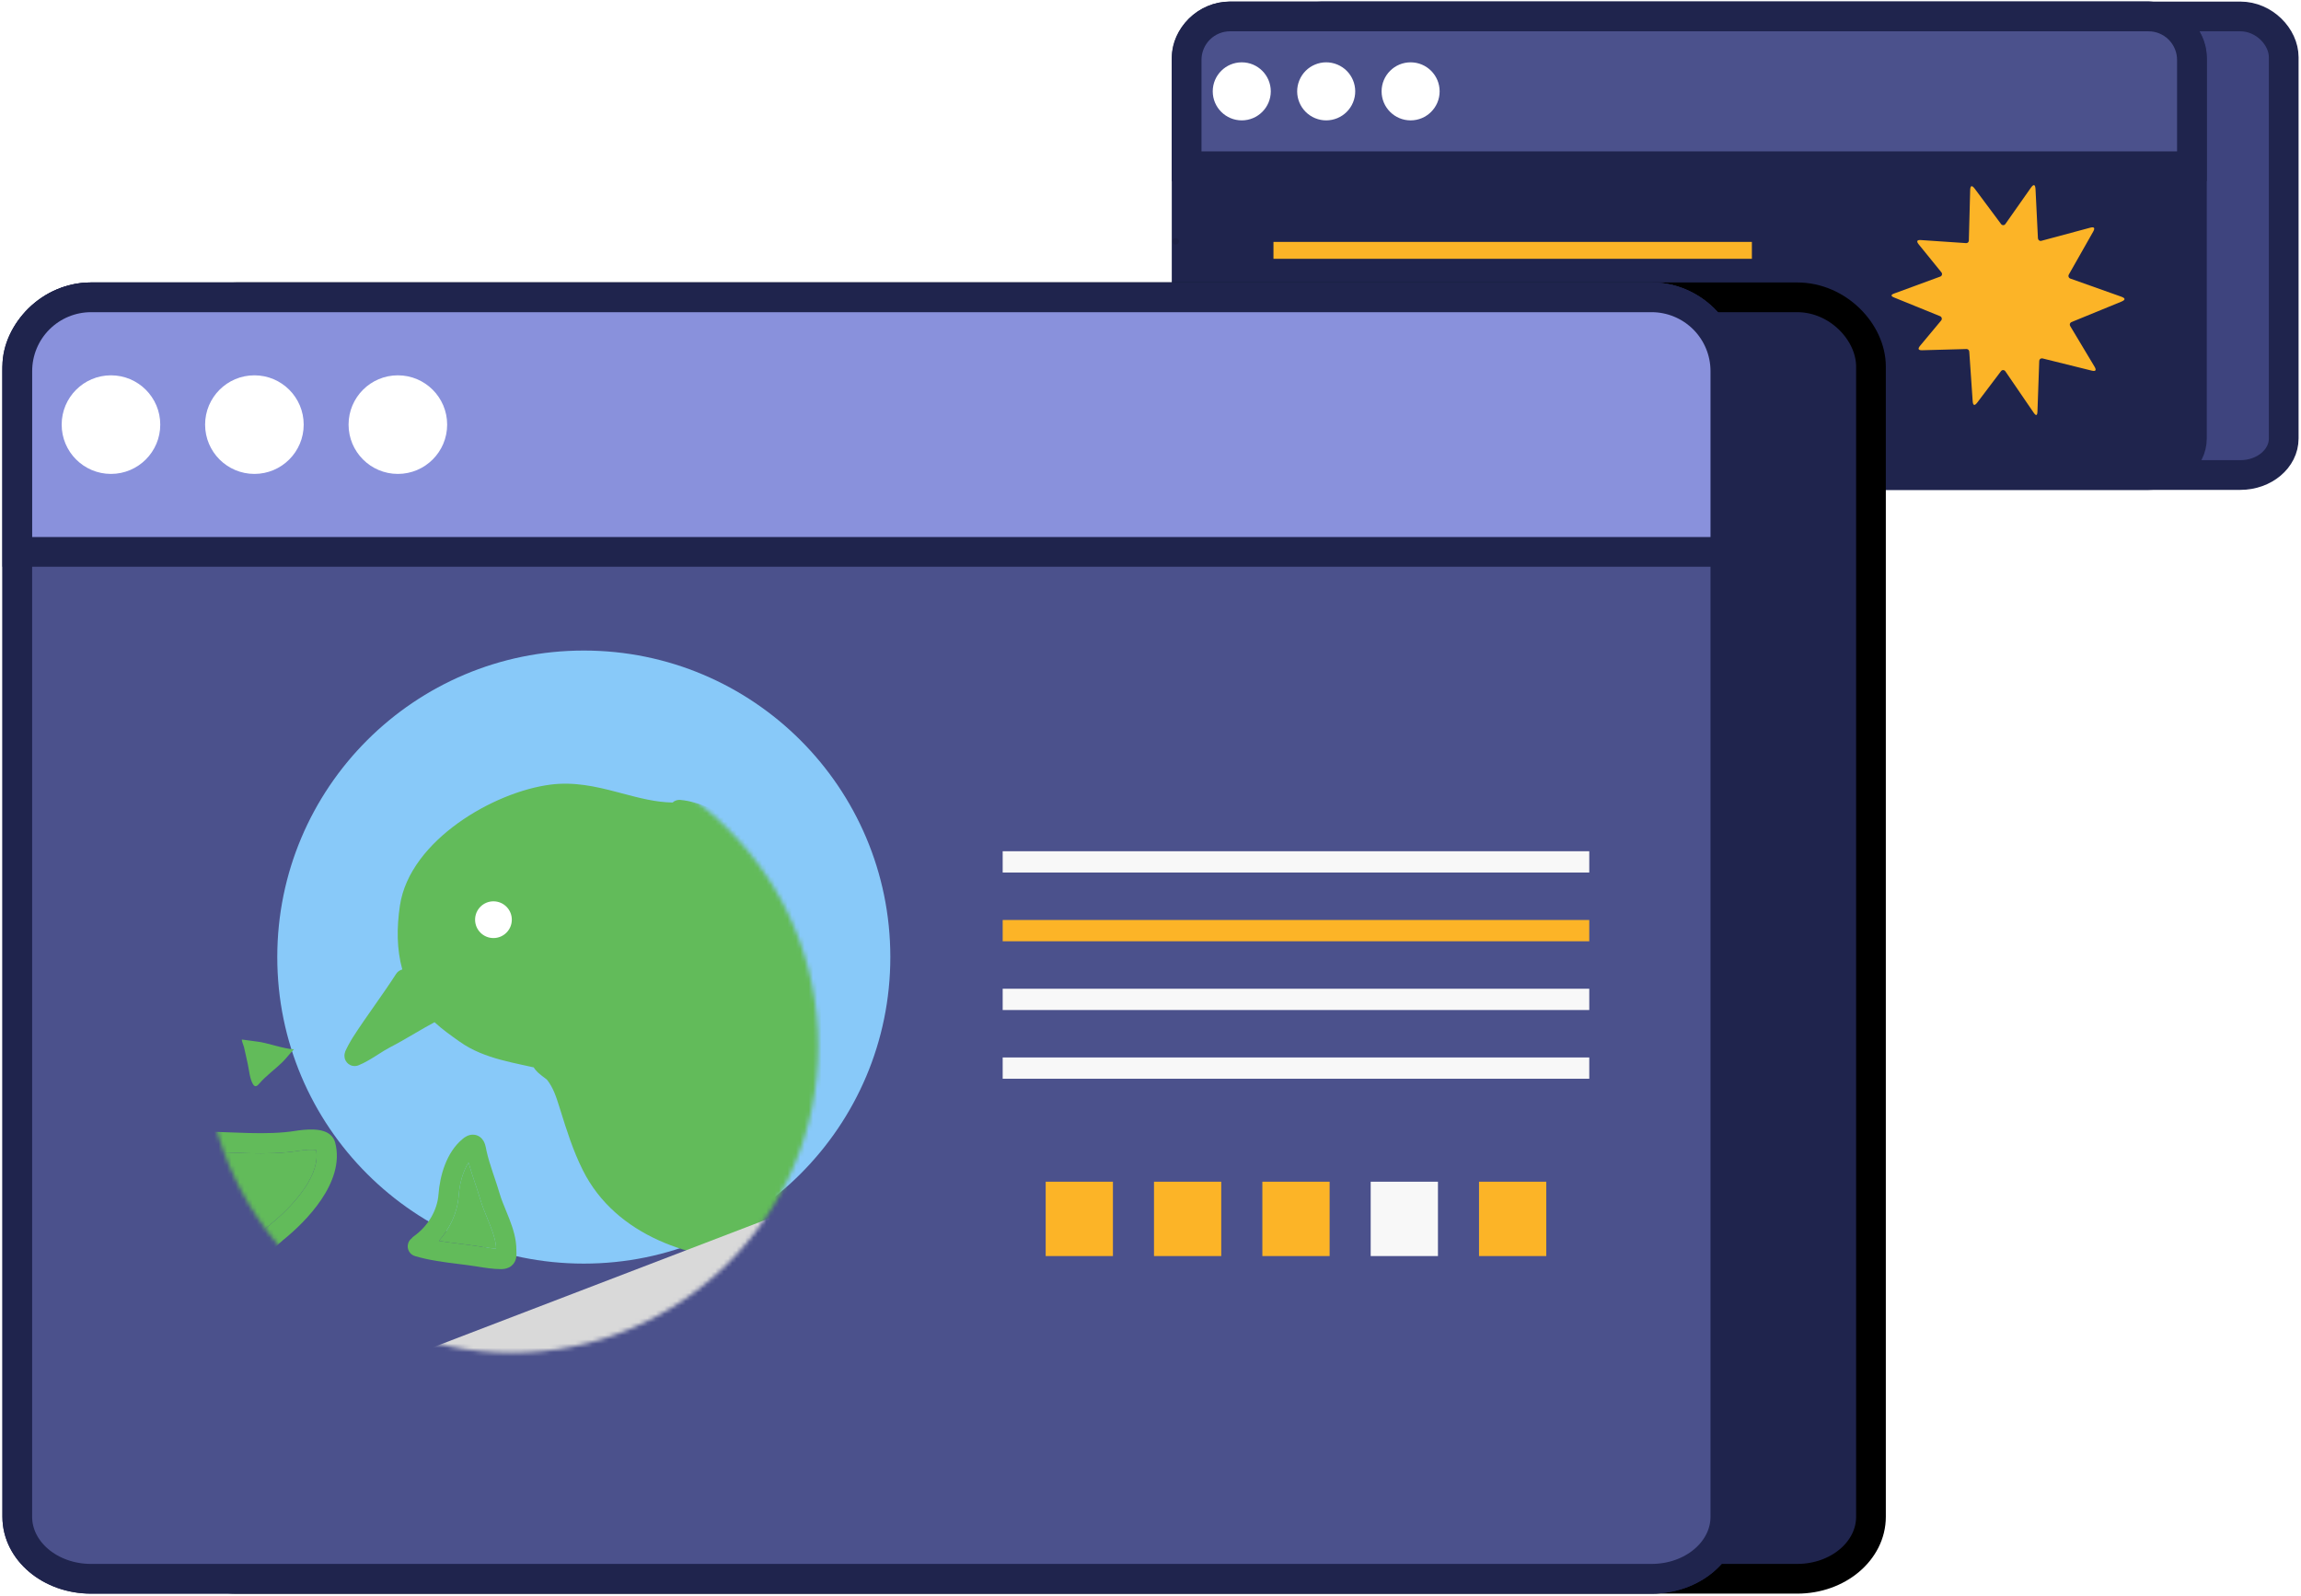 <svg width="542" height="376" viewBox="0 0 542 376" fill="none" xmlns="http://www.w3.org/2000/svg">
<path d="M537.928 13.464V103.294C537.928 108.035 533.353 111.888 527.706 111.888H311.357C305.711 111.888 301.135 108.035 301.135 103.294V13.464C301.135 8.714 305.711 3.873 311.357 3.873H527.706C533.353 3.873 537.928 8.714 537.928 13.464Z" fill="#3E447E" stroke="#1F244D" stroke-width="7"/>
<path d="M516.306 13.464V103.294C516.306 108.035 511.73 111.888 506.084 111.888H289.734C284.088 111.888 279.512 108.035 279.512 103.294V13.464C279.512 8.714 284.088 3.873 289.734 3.873H506.084C511.73 3.873 516.306 8.714 516.306 13.464Z" fill="#1F244D" stroke="#1F244D" stroke-width="7"/>
<path d="M516.306 14.095V39.161H279.512V14.095C279.512 11.386 280.588 8.787 282.503 6.87C284.418 4.954 287.016 3.875 289.725 3.873H506.084C508.793 3.875 511.39 4.952 513.306 6.866C515.222 8.781 516.301 11.377 516.306 14.086V14.095Z" fill="#4B518C" stroke="#1F244D" stroke-width="7"/>
<path d="M292.497 28.353C296.273 28.353 299.333 25.292 299.333 21.517C299.333 17.741 296.273 14.681 292.497 14.681C288.722 14.681 285.661 17.741 285.661 21.517C285.661 25.292 288.722 28.353 292.497 28.353Z" fill="white"/>
<path d="M318.702 24.134C320.147 20.646 318.49 16.647 315.002 15.202C311.514 13.757 307.515 15.414 306.07 18.902C304.625 22.39 306.282 26.389 309.77 27.833C313.258 29.278 317.257 27.622 318.702 24.134Z" fill="white"/>
<path d="M332.27 28.353C336.045 28.353 339.106 25.292 339.106 21.517C339.106 17.741 336.045 14.681 332.27 14.681C328.494 14.681 325.434 17.741 325.434 21.517C325.434 25.292 328.494 28.353 332.27 28.353Z" fill="white"/>
<path d="M412.656 56.979H299.965V60.96H412.656V56.979Z" fill="#FCB427"/>
<path d="M412.656 66.68H299.965V70.66H412.656V66.68Z" fill="#E9E9E9"/>
<path d="M412.656 76.371H299.965V80.352H412.656V76.371Z" fill="#E9E9E9"/>
<path d="M412.656 86.062H299.965V90.043H412.656V86.062Z" fill="#E9E9E9"/>
<path d="M456.991 74.479L446.166 70.079C445.349 69.748 445.348 69.434 446.164 69.137L457.046 65.139C457.138 65.105 457.22 65.048 457.286 64.974C457.352 64.9 457.399 64.811 457.424 64.714C457.449 64.617 457.45 64.515 457.428 64.416C457.406 64.318 457.362 64.226 457.298 64.147L451.964 57.575C451.357 56.823 451.526 56.48 452.471 56.546L463.111 57.265C463.193 57.271 463.276 57.261 463.354 57.233C463.431 57.207 463.503 57.164 463.563 57.108C463.624 57.052 463.673 56.984 463.706 56.908C463.74 56.832 463.759 56.75 463.761 56.666L464.071 44.842C464.099 43.654 464.47 43.536 465.184 44.491L471.357 52.78C471.417 52.859 471.493 52.924 471.581 52.968C471.669 53.013 471.765 53.035 471.863 53.035C471.96 53.035 472.056 53.011 472.142 52.966C472.227 52.921 472.301 52.856 472.358 52.776L478.345 44.263C479.035 43.278 479.409 43.395 479.469 44.614L480.036 56.13C480.041 56.226 480.067 56.32 480.112 56.405C480.157 56.49 480.22 56.564 480.296 56.621C480.372 56.679 480.459 56.718 480.551 56.736C480.643 56.755 480.738 56.751 480.828 56.727L492.331 53.636C493.305 53.373 493.541 53.685 493.041 54.573L487.3 64.687C487.254 64.767 487.226 64.857 487.219 64.95C487.212 65.043 487.225 65.137 487.258 65.226C487.29 65.314 487.342 65.395 487.409 65.461C487.475 65.528 487.555 65.579 487.643 65.611L499.634 69.869C500.683 70.239 500.699 70.633 499.682 71.052L487.912 75.875C487.83 75.909 487.756 75.961 487.696 76.028C487.635 76.094 487.59 76.173 487.563 76.26C487.536 76.346 487.528 76.438 487.539 76.528C487.55 76.619 487.58 76.707 487.627 76.785L493.36 86.356C493.874 87.221 493.65 87.535 492.69 87.296L481.105 84.424C481.015 84.402 480.922 84.401 480.832 84.419C480.743 84.438 480.658 84.476 480.586 84.531C480.513 84.587 480.454 84.657 480.412 84.739C480.37 84.821 480.346 84.911 480.343 85.004L479.922 96.935C479.888 97.934 479.586 98.019 479.019 97.191L472.353 87.447C472.295 87.365 472.22 87.297 472.132 87.249C472.045 87.201 471.949 87.174 471.851 87.17C471.753 87.167 471.656 87.187 471.568 87.229C471.48 87.272 471.404 87.334 471.346 87.413L465.77 94.789C465.104 95.672 464.733 95.553 464.659 94.432L463.86 82.814C463.848 82.647 463.773 82.492 463.652 82.379C463.531 82.267 463.373 82.206 463.211 82.211L452.778 82.498C451.843 82.525 451.674 82.176 452.272 81.453L457.248 75.479C457.311 75.403 457.355 75.312 457.376 75.214C457.398 75.116 457.396 75.014 457.371 74.916C457.346 74.818 457.298 74.728 457.232 74.652C457.166 74.576 457.083 74.516 456.991 74.479Z" fill="#FCB427"/>
<path d="M309.908 345.553L238.105 324.153C223.223 331.316 206.915 335.026 190.399 335.003C134.245 335.003 88.561 293.178 88.561 241.772C88.561 190.365 134.245 148.54 190.399 148.54C246.553 148.54 292.237 190.358 292.237 241.772C292.237 267.719 280.324 292.626 259.519 310.24L309.908 345.553ZM237.99 322.604L238.263 322.682L301.847 341.644L257.174 310.326L257.891 309.723C278.811 292.353 290.809 267.575 290.809 241.757C290.809 191.14 245.771 149.96 190.406 149.96C135.041 149.96 90.003 191.14 90.003 241.757C90.003 292.375 135.041 333.555 190.406 333.555C206.801 333.579 222.986 329.875 237.739 322.725L237.99 322.604Z" fill="white"/>
<path d="M440.707 86.333V357.265C440.707 365.326 432.933 371.873 423.337 371.873H55.739C46.144 371.873 38.369 365.326 38.369 357.265V86.333C38.369 78.258 46.144 70.032 55.739 70.032H423.337C432.933 70.032 440.707 78.258 440.707 86.333Z" fill="#1F244D" stroke="black" stroke-width="7"/>
<path d="M406.409 86.333V357.265C406.409 365.326 398.635 371.873 389.039 371.873H21.441C11.845 371.873 4.071 365.326 4.071 357.265V86.333C4.071 78.258 11.845 70.032 21.441 70.032H389.039C398.635 70.032 406.409 78.258 406.409 86.333Z" fill="#4B518C" stroke="#1F244D" stroke-width="7"/>
<path d="M406.409 86.333V357.265C406.409 365.326 398.635 371.873 389.039 371.873H21.441C11.845 371.873 4.071 365.326 4.071 357.265V86.333C4.071 78.258 11.845 70.032 21.441 70.032H389.039C398.635 70.032 406.409 78.258 406.409 86.333Z" fill="#4B518C" stroke="#1F244D" stroke-width="7"/>
<path d="M406.409 87.402V129.994H4.079V87.402C4.081 82.797 5.91 78.381 9.166 75.124C12.421 71.868 16.836 70.036 21.441 70.032H389.039C393.644 70.034 398.06 71.864 401.317 75.119C404.574 78.375 406.405 82.79 406.409 87.395V87.402Z" fill="#8991DC" stroke="#1F244D" stroke-width="7"/>
<path d="M26.138 111.628C32.551 111.628 37.749 106.429 37.749 100.017C37.749 93.604 32.551 88.406 26.138 88.406C19.726 88.406 14.527 93.604 14.527 100.017C14.527 106.429 19.726 111.628 26.138 111.628Z" fill="white"/>
<path d="M59.924 111.628C66.337 111.628 71.535 106.429 71.535 100.017C71.535 93.604 66.337 88.406 59.924 88.406C53.511 88.406 48.313 93.604 48.313 100.017C48.313 106.429 53.511 111.628 59.924 111.628Z" fill="white"/>
<path d="M93.716 111.628C100.129 111.628 105.327 106.429 105.327 100.017C105.327 93.604 100.129 88.406 93.716 88.406C87.304 88.406 82.106 93.604 82.106 100.017C82.106 106.429 87.304 111.628 93.716 111.628Z" fill="white"/>
<path opacity="0.1" d="M276.938 57.618C277.37 57.618 277.72 57.268 277.72 56.836C277.72 56.405 277.37 56.055 276.938 56.055C276.507 56.055 276.157 56.405 276.157 56.836C276.157 57.268 276.507 57.618 276.938 57.618Z" fill="black"/>
<path d="M374.351 200.506H236.182V205.519H374.351V200.506Z" fill="#F8F8F8"/>
<path d="M374.351 216.7H236.182V221.713H374.351V216.7Z" fill="#FCB427"/>
<path d="M374.351 232.893H236.182V237.906H374.351V232.893Z" fill="#F8F8F8"/>
<path d="M364.226 278.347H348.383V295.861H364.226V278.347Z" fill="#FCB427"/>
<path d="M338.709 278.347H322.866V295.861H338.709V278.347Z" fill="#F8F8F8"/>
<path d="M313.192 278.347H297.35V295.861H313.192V278.347Z" fill="#FCB427"/>
<path d="M287.666 278.347H271.824V295.861H287.666V278.347Z" fill="#FCB427"/>
<path d="M262.151 278.347H246.309V295.861H262.151V278.347Z" fill="#FCB427"/>
<path d="M374.351 249.08H236.182V254.093H374.351V249.08Z" fill="#F8F8F8"/>
<g filter="url(#filter0_i_324_171)">
<path d="M120.515 314.637C160.391 314.637 192.717 282.311 192.717 242.435C192.717 202.559 160.391 170.233 120.515 170.233C80.639 170.233 48.313 202.559 48.313 242.435C48.313 282.311 80.639 314.637 120.515 314.637Z" fill="#88C9F9"/>
</g>
<g filter="url(#filter1_d_324_171)">
<mask id="mask0_324_171" style="mask-type:alpha" maskUnits="userSpaceOnUse" x="48" y="170" width="145" height="145">
<path d="M120.515 314.637C160.391 314.637 192.717 282.311 192.717 242.435C192.717 202.559 160.391 170.233 120.515 170.233C80.639 170.233 48.313 202.559 48.313 242.435C48.313 282.311 80.639 314.637 120.515 314.637Z" fill="#88C9F9"/>
</mask>
<g mask="url(#mask0_324_171)">
<g filter="url(#filter2_d_324_171)">
<path fill-rule="evenodd" clip-rule="evenodd" d="M160.265 180.418C159.567 180.35 158.911 180.591 158.431 181.03C154.45 180.973 150.665 179.972 146.551 178.886C146.063 178.756 145.57 178.626 145.071 178.496C140.365 177.268 135.246 176.091 129.654 176.815C122.837 177.697 114.63 181.016 107.849 185.9C101.108 190.757 95.354 197.476 94.194 205.362C93.441 210.482 93.43 215.55 94.761 220.358C94.183 220.496 93.656 220.849 93.31 221.388C91.703 223.893 89.988 226.336 88.241 228.826L88.225 228.848C86.482 231.332 84.707 233.862 83.039 236.468C82.89 236.7 82.402 237.533 82 238.277C81.802 238.645 81.584 239.066 81.433 239.413C81.38 239.536 81.242 239.854 81.176 240.209C81.157 240.314 81.129 240.496 81.132 240.719C81.135 240.909 81.16 241.356 81.423 241.842C81.748 242.443 82.346 242.93 83.118 243.066C83.746 243.177 84.237 243.01 84.442 242.928C85.853 242.364 87.249 241.514 88.467 240.746C88.693 240.603 88.913 240.464 89.128 240.328L89.129 240.327C90.14 239.686 91.031 239.12 91.889 238.679C93.806 237.693 95.758 236.552 97.619 235.464L97.818 235.347C99.405 234.42 100.919 233.538 102.355 232.778C104.157 234.438 106.068 235.794 107.97 237.145L108.298 237.378C111.296 239.508 114.675 240.74 117.974 241.633C119.626 242.08 121.293 242.451 122.9 242.801C123.107 242.846 123.314 242.891 123.519 242.935L123.519 242.936C124.269 243.098 125.003 243.257 125.725 243.421C125.867 243.657 126.021 243.863 126.168 244.04C126.581 244.537 127.065 244.945 127.449 245.248C127.648 245.405 127.848 245.555 128.022 245.686L128.024 245.688L128.025 245.688C128.206 245.824 128.356 245.937 128.496 246.047C128.635 246.156 128.737 246.242 128.813 246.313C128.864 246.36 128.892 246.389 128.903 246.402L128.908 246.407L128.909 246.407C130.326 248.245 130.997 250.287 131.821 252.923C131.884 253.125 131.947 253.328 132.011 253.531C133.462 258.181 134.965 262.997 137.278 267.621C145.084 283.233 163.219 288.941 178.79 288.941C179.708 288.941 180.505 288.421 180.902 287.659C181.653 287.784 182.423 287.538 182.964 287.004C183 286.996 183.043 286.988 183.093 286.979C183.581 286.894 184.3 286.857 185.174 286.864C186.026 286.871 186.917 286.918 187.72 286.966L188.106 286.99C188.725 287.028 189.336 287.065 189.73 287.065C190.685 287.065 191.449 286.668 191.976 286.269C192.499 285.873 192.917 285.381 193.244 284.925C193.897 284.014 194.444 282.885 194.877 281.863C195.321 280.816 195.7 279.752 195.988 278.916C196.064 278.697 196.127 278.51 196.185 278.341L196.303 277.995L196.326 277.928L196.354 277.847C196.404 277.706 196.443 277.595 196.474 277.511C196.486 277.481 196.494 277.458 196.5 277.442C196.507 277.426 196.511 277.416 196.513 277.412L196.514 277.408L196.511 277.415C196.896 276.578 197.287 275.736 197.681 274.888C199.646 270.663 201.676 266.296 203.26 261.83C205.841 254.557 205.681 247.274 205.515 240.21C205.289 230.618 204.38 220.37 198.792 211.523C194.815 205.226 189.687 199.088 183.884 194.289C183.23 193.748 182.542 193.168 181.824 192.563L181.824 192.562C179.294 190.429 176.402 187.989 173.363 185.9C169.46 183.216 165.003 180.876 160.265 180.418ZM85.785 241.338L85.789 241.329C85.787 241.336 85.784 241.342 85.783 241.346C85.781 241.351 85.78 241.353 85.78 241.353C85.78 241.353 85.781 241.351 85.782 241.347L85.785 241.338Z" fill="#62BB5A"/>
<path fill-rule="evenodd" clip-rule="evenodd" d="M96.955 283.699C96.577 283.992 96.282 284.402 96.134 284.896C95.757 286.154 96.471 287.481 97.73 287.858C101.082 288.864 104.703 289.316 108.075 289.736L108.076 289.736C109.448 289.907 110.778 290.073 112.032 290.269C112.245 290.302 112.467 290.338 112.697 290.375C114.275 290.628 116.193 290.935 117.975 290.935C118.523 290.935 119.24 290.873 119.922 290.524C120.732 290.11 121.232 289.433 121.467 288.707C121.658 288.118 121.656 287.546 121.652 287.257C121.648 287.005 121.643 286.89 121.638 286.79C121.634 286.684 121.63 286.596 121.63 286.383C121.63 283.793 120.828 281.323 119.997 279.171C119.697 278.394 119.402 277.677 119.122 276.994L119.121 276.993C118.569 275.648 118.073 274.442 117.706 273.192C117.31 271.84 116.856 270.492 116.42 269.196C116.287 268.798 116.155 268.406 116.026 268.02C115.469 266.342 114.966 264.734 114.603 263.112C114.577 262.997 114.552 262.872 114.522 262.713L114.516 262.684C114.488 262.542 114.455 262.368 114.417 262.198C114.35 261.89 114.214 261.307 113.906 260.77C113.549 260.149 112.741 259.263 111.375 259.266C110.323 259.268 109.514 259.833 109.061 260.198C105.093 263.404 103.606 269.064 103.293 273.284C103.007 277.147 100.795 280.833 97.456 283.218C97.261 283.357 97.094 283.519 96.955 283.699ZM110.374 265.82C109.015 267.937 108.246 270.842 108.039 273.636C107.743 277.629 106.008 281.349 103.371 284.277C104.945 284.546 106.548 284.745 108.21 284.951L108.211 284.951C109.677 285.133 111.189 285.321 112.766 285.568C113.006 285.605 113.244 285.643 113.478 285.68C114.673 285.87 115.805 286.05 116.867 286.131C116.818 284.535 116.307 282.826 115.558 280.886C115.341 280.323 115.093 279.719 114.836 279.093C114.232 277.62 113.577 276.021 113.14 274.531C112.772 273.278 112.36 272.052 111.931 270.776L111.93 270.773L111.926 270.761C111.924 270.756 111.923 270.752 111.921 270.747C111.786 270.344 111.648 269.935 111.51 269.52C111.114 268.326 110.719 267.091 110.374 265.82Z" fill="#62BB5A"/>
<path fill-rule="evenodd" clip-rule="evenodd" d="M44.598 262.061C44.567 261.814 44.575 261.572 44.617 261.34C44.592 261.202 44.579 261.06 44.579 260.915C44.579 259.601 45.645 258.536 46.959 258.536C49.295 258.536 51.769 258.633 54.212 258.728L54.214 258.728C55.702 258.786 57.179 258.844 58.606 258.879C62.482 258.975 66.217 258.917 69.708 258.354C70.447 258.235 72.141 258 73.775 258.054C74.576 258.081 75.538 258.18 76.411 258.498C77.26 258.807 78.51 259.516 78.927 261.045C80.25 265.896 78.279 270.705 75.686 274.555C73.05 278.467 69.46 281.864 66.639 284.128C66.41 284.312 66.157 284.549 65.804 284.883L65.778 284.908C65.458 285.211 65.06 285.588 64.635 285.937C63.805 286.618 62.479 287.534 60.755 287.534L60.564 287.534C59.269 287.534 57.551 287.536 55.899 287.231C54.147 286.908 52.163 286.192 50.689 284.492C47.902 281.276 46.631 277.191 45.92 273.276C45.468 270.784 45.208 268.088 44.974 265.645C44.85 264.358 44.733 263.141 44.598 262.061ZM70.466 263.052C71.114 262.947 72.448 262.772 73.617 262.81C73.979 262.822 74.262 262.854 74.47 262.891C74.961 265.602 73.896 268.695 71.739 271.896C69.465 275.272 66.265 278.326 63.66 280.417C63.263 280.736 62.876 281.103 62.561 281.4L62.532 281.428C62.185 281.757 61.9 282.026 61.615 282.259C61.003 282.762 60.77 282.775 60.755 282.775H60.715C59.31 282.775 57.976 282.775 56.761 282.551C55.552 282.329 54.769 281.934 54.285 281.375C52.322 279.111 51.255 276.02 50.602 272.426C50.179 270.094 49.963 267.818 49.746 265.531C49.676 264.799 49.607 264.065 49.53 263.328C50.956 263.363 52.393 263.419 53.859 263.477C55.365 263.537 56.902 263.597 58.489 263.637C62.45 263.734 66.535 263.686 70.466 263.052Z" fill="#62BB5A"/>
<path d="M73.617 262.81C72.448 262.772 71.114 262.947 70.466 263.052C66.535 263.686 62.45 263.734 58.489 263.637C56.902 263.597 55.365 263.537 53.859 263.477C52.393 263.419 50.956 263.363 49.53 263.328C49.607 264.065 49.676 264.799 49.746 265.531C49.963 267.818 50.179 270.094 50.602 272.426C51.255 276.02 52.322 279.111 54.285 281.375C54.769 281.934 55.552 282.329 56.761 282.551C57.976 282.775 59.31 282.775 60.715 282.775H60.755C60.77 282.775 61.003 282.762 61.615 282.259C61.9 282.026 62.185 281.757 62.532 281.428L62.561 281.4C62.876 281.103 63.263 280.736 63.66 280.417C66.265 278.326 69.465 275.272 71.739 271.896C73.896 268.695 74.961 265.602 74.47 262.891C74.262 262.854 73.979 262.822 73.617 262.81Z" fill="#62BB5A"/>
<path d="M108.039 273.636C108.246 270.842 109.015 267.937 110.374 265.82C110.719 267.091 111.114 268.326 111.51 269.52C111.648 269.935 111.786 270.344 111.921 270.747L111.926 270.761L111.93 270.773L111.931 270.776C112.36 272.052 112.772 273.278 113.14 274.531C113.577 276.021 114.232 277.62 114.836 279.093C115.093 279.719 115.341 280.323 115.558 280.886C116.307 282.826 116.818 284.535 116.867 286.131C115.805 286.05 114.673 285.87 113.478 285.68C113.244 285.643 113.006 285.605 112.766 285.568C111.189 285.321 109.677 285.133 108.211 284.951L108.21 284.951C106.548 284.745 104.945 284.546 103.371 284.277C106.008 281.349 107.743 277.629 108.039 273.636Z" fill="#62BB5A"/>
<path d="M60.526 237.334C62.673 237.528 67.098 239.15 69.253 239.15C68.254 240.149 67.439 241.303 66.415 242.29C64.702 243.94 62.68 245.387 61.119 247.183C60.673 247.696 60.154 248.264 59.618 247.422C58.819 246.167 58.671 244 58.357 242.605C58.056 241.269 57.786 239.925 57.461 238.595C57.395 238.323 56.912 237.212 56.97 236.854C56.972 236.841 60.363 237.319 60.526 237.334Z" fill="#62BB5A"/>
</g>
<g style="mix-blend-mode:plus-darker" filter="url(#filter3_f_324_171)">
<rect width="224.186" height="366.212" transform="matrix(0.934 -0.358 0.125 0.992 78.313 322.427)" fill="#D9D9D9"/>
</g>
<ellipse cx="116.232" cy="212.629" rx="4.326" ry="4.326" fill="white"/>
</g>
</g>
<defs>
<filter id="filter0_i_324_171" x="48.313" y="166.233" width="148.404" height="148.404" filterUnits="userSpaceOnUse" color-interpolation-filters="sRGB">
<feFlood flood-opacity="0" result="BackgroundImageFix"/>
<feBlend mode="normal" in="SourceGraphic" in2="BackgroundImageFix" result="shape"/>
<feColorMatrix in="SourceAlpha" type="matrix" values="0 0 0 0 0 0 0 0 0 0 0 0 0 0 0 0 0 0 127 0" result="hardAlpha"/>
<feOffset dx="17" dy="-17"/>
<feGaussianBlur stdDeviation="2"/>
<feComposite in2="hardAlpha" operator="arithmetic" k2="-1" k3="1"/>
<feColorMatrix type="matrix" values="0 0 0 0 0 0 0 0 0 0 0 0 0 0 0 0 0 0 0.25 0"/>
<feBlend mode="normal" in2="shape" result="effect1_innerShadow_324_171"/>
</filter>
<filter id="filter1_d_324_171" x="44.313" y="176.593" width="152.404" height="146.044" filterUnits="userSpaceOnUse" color-interpolation-filters="sRGB">
<feFlood flood-opacity="0" result="BackgroundImageFix"/>
<feColorMatrix in="SourceAlpha" type="matrix" values="0 0 0 0 0 0 0 0 0 0 0 0 0 0 0 0 0 0 127 0" result="hardAlpha"/>
<feOffset dy="4"/>
<feGaussianBlur stdDeviation="2"/>
<feComposite in2="hardAlpha" operator="out"/>
<feColorMatrix type="matrix" values="0 0 0 0 0 0 0 0 0 0 0 0 0 0 0 0 0 0 0.25 0"/>
<feBlend mode="normal" in2="BackgroundImageFix" result="effect1_dropShadow_324_171"/>
<feBlend mode="normal" in="SourceGraphic" in2="effect1_dropShadow_324_171" result="shape"/>
</filter>
<filter id="filter2_d_324_171" x="40.579" y="176.593" width="169.017" height="122.343" filterUnits="userSpaceOnUse" color-interpolation-filters="sRGB">
<feFlood flood-opacity="0" result="BackgroundImageFix"/>
<feColorMatrix in="SourceAlpha" type="matrix" values="0 0 0 0 0 0 0 0 0 0 0 0 0 0 0 0 0 0 127 0" result="hardAlpha"/>
<feOffset dy="4"/>
<feGaussianBlur stdDeviation="2"/>
<feComposite in2="hardAlpha" operator="out"/>
<feColorMatrix type="matrix" values="0 0 0 0 0 0 0 0 0 0 0 0 0 0 0 0 0 0 0.25 0"/>
<feBlend mode="normal" in2="BackgroundImageFix" result="effect1_dropShadow_324_171"/>
<feBlend mode="normal" in="SourceGraphic" in2="effect1_dropShadow_324_171" result="shape"/>
</filter>
<filter id="filter3_f_324_171" x="28.313" y="192.233" width="355.065" height="543.541" filterUnits="userSpaceOnUse" color-interpolation-filters="sRGB">
<feFlood flood-opacity="0" result="BackgroundImageFix"/>
<feBlend mode="normal" in="SourceGraphic" in2="BackgroundImageFix" result="shape"/>
<feGaussianBlur stdDeviation="25" result="effect1_foregroundBlur_324_171"/>
</filter>
</defs>
</svg>
